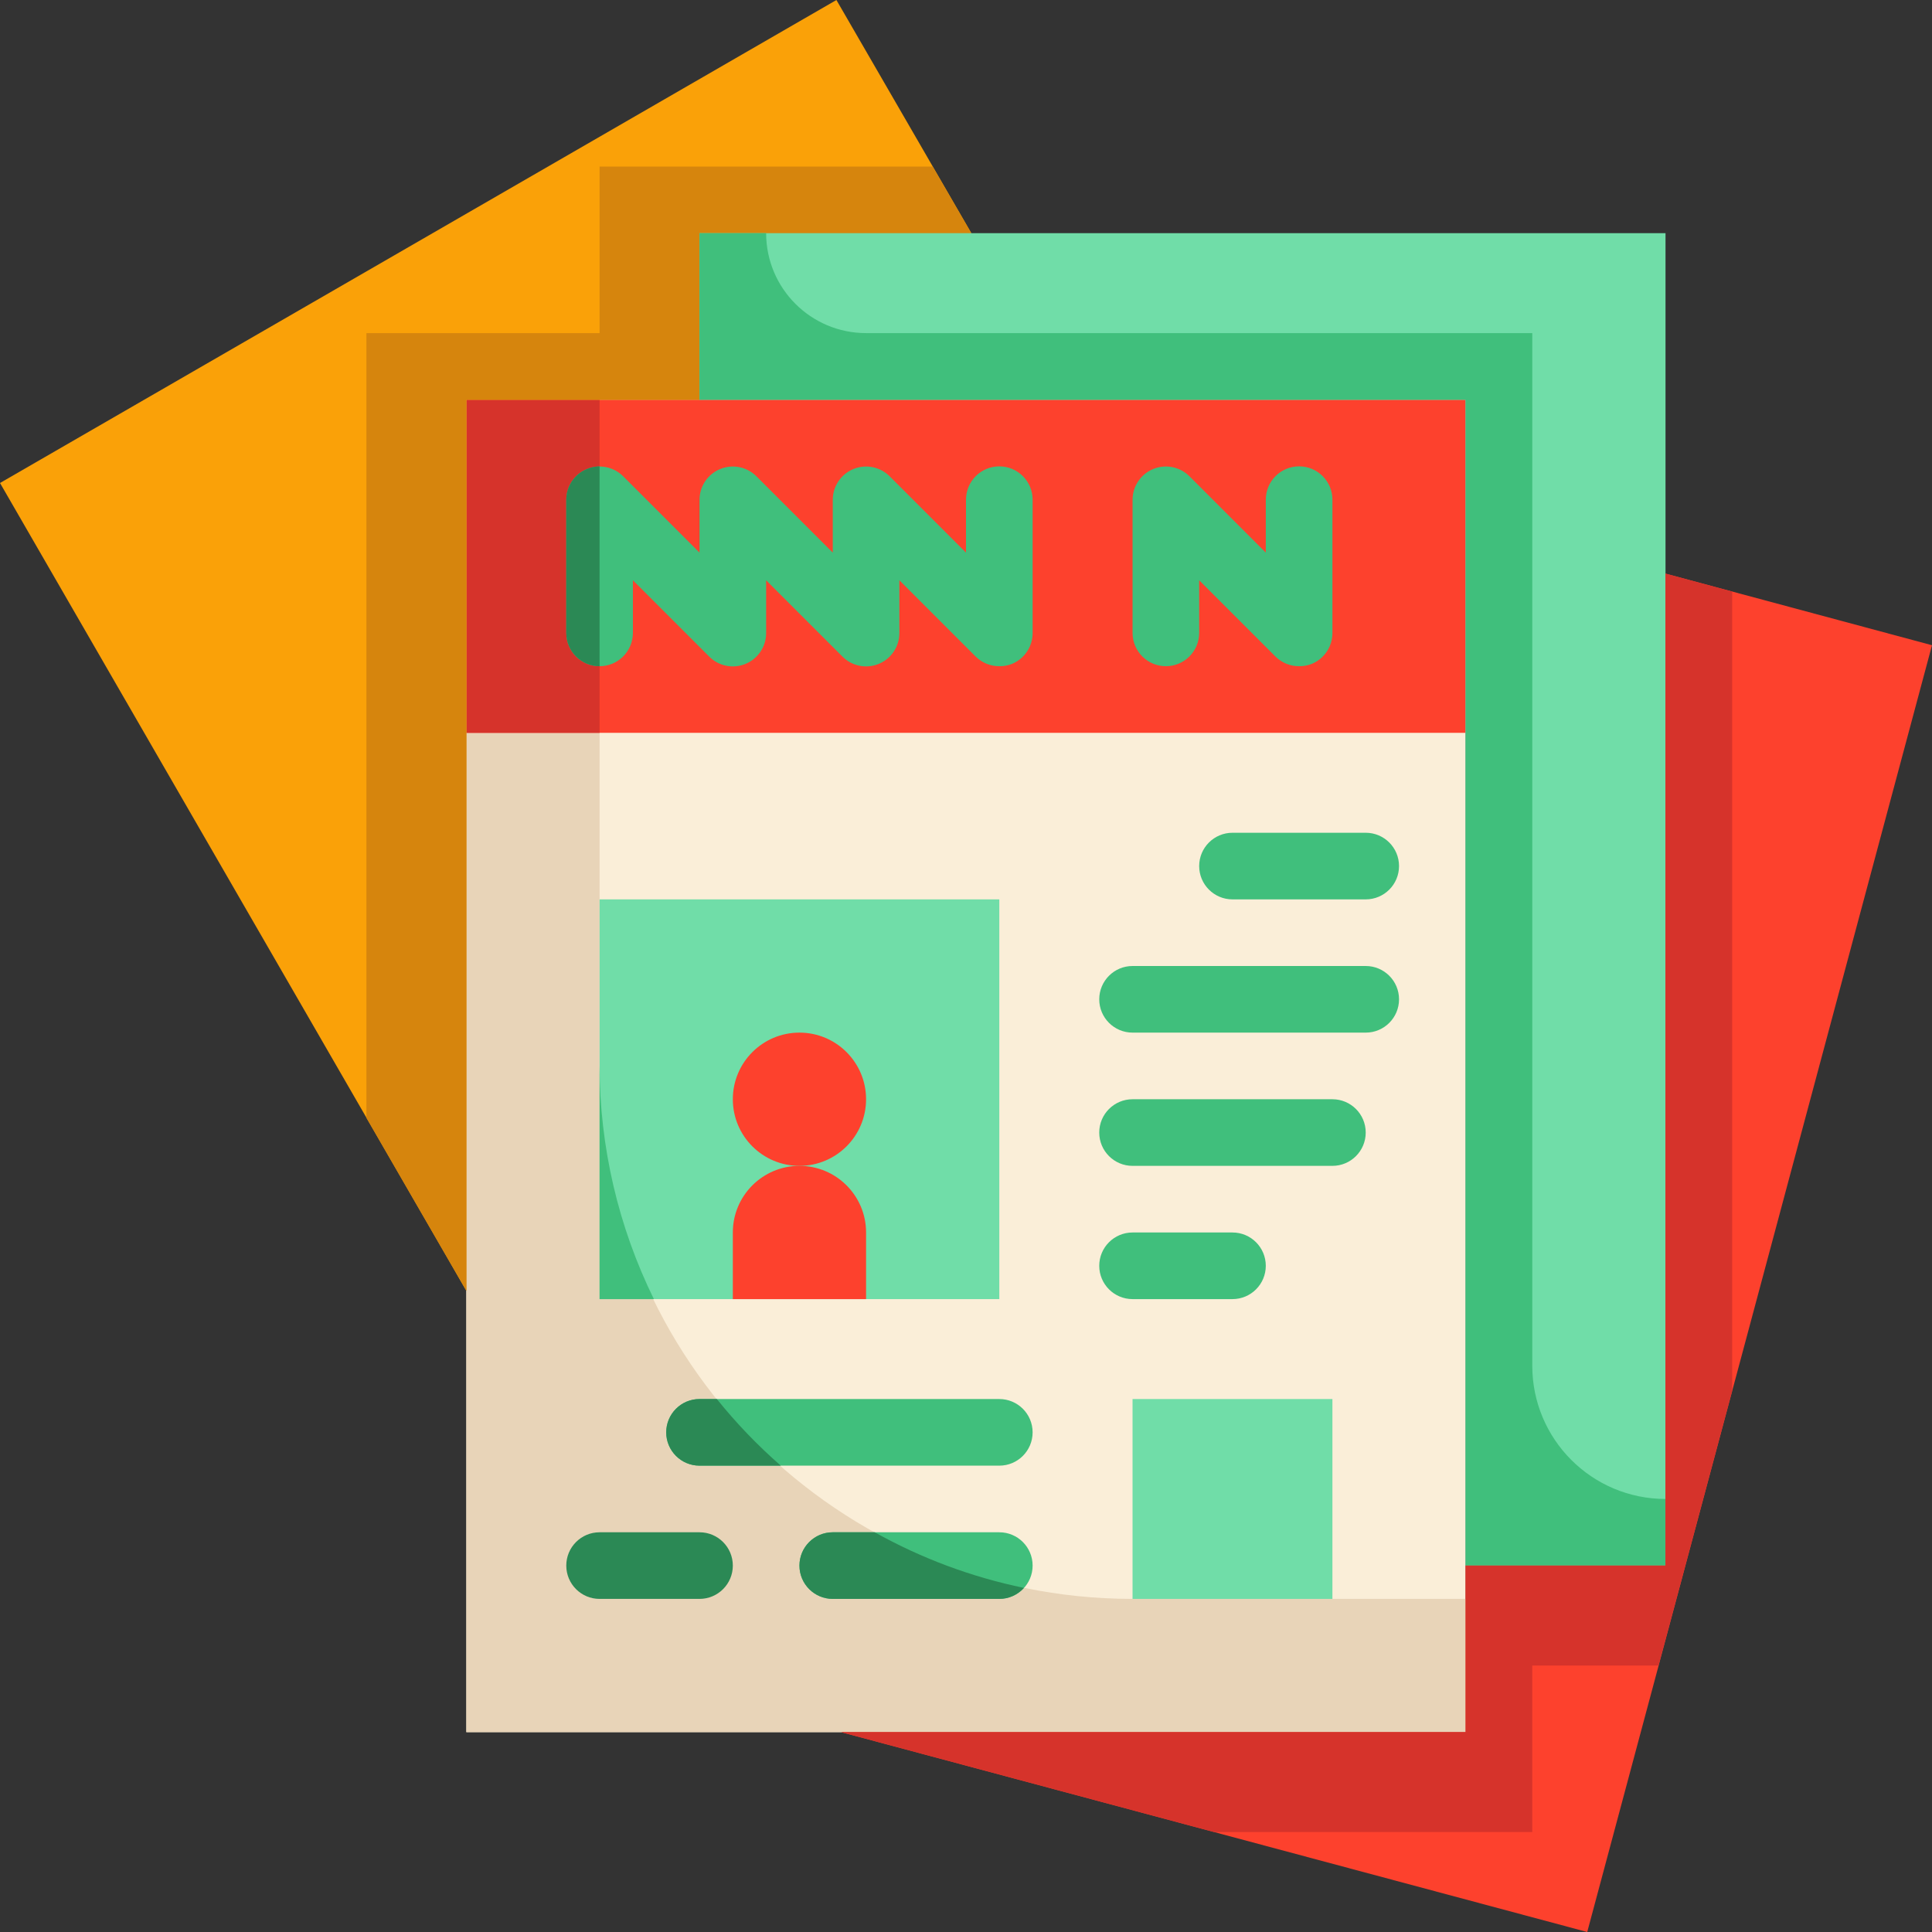 <svg height="50" viewBox="0 0 464 464" width="50" xmlns="http://www.w3.org/2000/svg"><rect x="0" y="0" width="464" height="464" fill="#333333" stroke="none"/><path d="m112 96h240v320h-240zm0 0" fill="#faeed8"/><path d="m144 256v-160h-32v320h240v-32h-80c-70.691 0-128-57.309-128-128zm0 0" fill="#e8d4b8"/><path d="m144 216h96v96h-96zm0 0" fill="#70dda8"/><path d="m112 96h240v80h-240zm0 0" fill="#fd412d"/><path d="m112 96h32v80h-32zm0 0" fill="#d6332b"/><path d="m208 264c0 8.836-7.164 16-16 16s-16-7.164-16-16 7.164-16 16-16 16 7.164 16 16zm0 0" fill="#fd412d"/><path d="m192 280c8.836 0 16 7.164 16 16v16h-32v-16c0-8.836 7.164-16 16-16zm0 0" fill="#fd412d"/><path d="m272 336h48v48h-48zm0 0" fill="#70dda8"/><g fill="#40bf7c"><path d="m328 216h-32c-4.418 0-8-3.582-8-8s3.582-8 8-8h32c4.418 0 8 3.582 8 8s-3.582 8-8 8zm0 0"/><path d="m328 248h-56c-4.418 0-8-3.582-8-8s3.582-8 8-8h56c4.418 0 8 3.582 8 8s-3.582 8-8 8zm0 0"/><path d="m320 280h-48c-4.418 0-8-3.582-8-8s3.582-8 8-8h48c4.418 0 8 3.582 8 8s-3.582 8-8 8zm0 0"/><path d="m296 312h-24c-4.418 0-8-3.582-8-8s3.582-8 8-8h24c4.418 0 8 3.582 8 8s-3.582 8-8 8zm0 0"/><path d="m240 352h-72c-4.418 0-8-3.582-8-8s3.582-8 8-8h72c4.418 0 8 3.582 8 8s-3.582 8-8 8zm0 0"/></g><path d="m168 384h-24c-4.418 0-8-3.582-8-8s3.582-8 8-8h24c4.418 0 8 3.582 8 8s-3.582 8-8 8zm0 0" fill="#2b8955"/><path d="m240 384h-40c-4.418 0-8-3.582-8-8s3.582-8 8-8h40c4.418 0 8 3.582 8 8s-3.582 8-8 8zm0 0" fill="#40bf7c"/><path d="m240 160c-2.125.012-4.172-.824-5.68-2.32l-18.32-18.32v12.641c.02 3.25-1.93 6.188-4.934 7.434-3 1.246-6.457.555-8.746-1.754l-18.32-18.32v12.641c.02 3.25-1.93 6.188-4.934 7.434-3 1.246-6.457.555-8.746-1.754l-18.32-18.32v12.641c0 4.418-3.582 8-8 8s-8-3.582-8-8v-32c.016-3.23 1.973-6.133 4.961-7.359 2.992-1.234 6.438-.539 8.719 1.758l18.32 18.32v-12.719c.016-3.23 1.973-6.133 4.961-7.359 2.992-1.234 6.438-.539 8.719 1.758l18.32 18.32v-12.719c.016-3.23 1.973-6.133 4.961-7.359 2.992-1.234 6.438-.539 8.719 1.758l18.32 18.32v-12.719c0-4.418 3.582-8 8-8s8 3.582 8 8v32c.016 3.258-1.945 6.203-4.961 7.441-.965.383-2 .57-3.039.559zm0 0" fill="#40bf7c"/><path d="m312 160c-2.125.012-4.172-.824-5.68-2.32l-18.32-18.32v12.641c0 4.418-3.582 8-8 8s-8-3.582-8-8v-32c.016-3.23 1.973-6.133 4.961-7.359 2.992-1.234 6.438-.539 8.719 1.758l18.32 18.32v-12.719c0-4.418 3.582-8 8-8s8 3.582 8 8v32c.016 3.258-1.945 6.203-4.961 7.441-.965.383-2 .57-3.039.559zm0 0" fill="#40bf7c"/><path d="m144 312h13.039c-8.559-17.426-13.02-36.582-13.039-56zm0 0" fill="#40bf7c"/><path d="m160 344c0 4.418 3.582 8 8 8h19.52c-5.578-4.871-10.719-10.227-15.359-16h-4.16c-4.418 0-8 3.582-8 8zm0 0" fill="#2b8955"/><path d="m192 376c0 4.418 3.582 8 8 8h40c2.258-.004 4.406-.965 5.922-2.641-12.562-2.594-24.648-7.098-35.844-13.359h-10.078c-4.418 0-8 3.582-8 8zm0 0" fill="#2b8955"/><path d="m140.961 112.641c-2.988 1.227-4.945 4.129-4.961 7.359v32c0 4.418 3.582 8 8 8v-48c-1.047.012-2.078.23-3.039.641zm0 0" fill="#2b8955"/><path d="m112 176v-80h56v-40h65.281l-32.402-56-200.879 116 112 194zm0 0" fill="#faa108"/><path d="m144 80h-56v188.48l24 41.52v-214h56v-40h65.281l-9.281-16h-80zm0 0" fill="#d6850d"/><path d="m168 56v40h184v280h48v-320zm0 0" fill="#70dda8"/><path d="m368 328v-248h-160c-13.254 0-24-10.746-24-24h-16v40h184v280h48v-16c-17.672 0-32-14.328-32-32zm0 0" fill="#40bf7c"/><path d="m400 137.762v238.238h-48v40h-150l179.199 48 82.801-309.039zm0 0" fill="#fd412d"/><path d="m416 334.078v-192l-16-4.316v238.238h-48v40h-150l89.602 24h76.398v-40h30.32zm0 0" fill="#d6332b"/></svg>